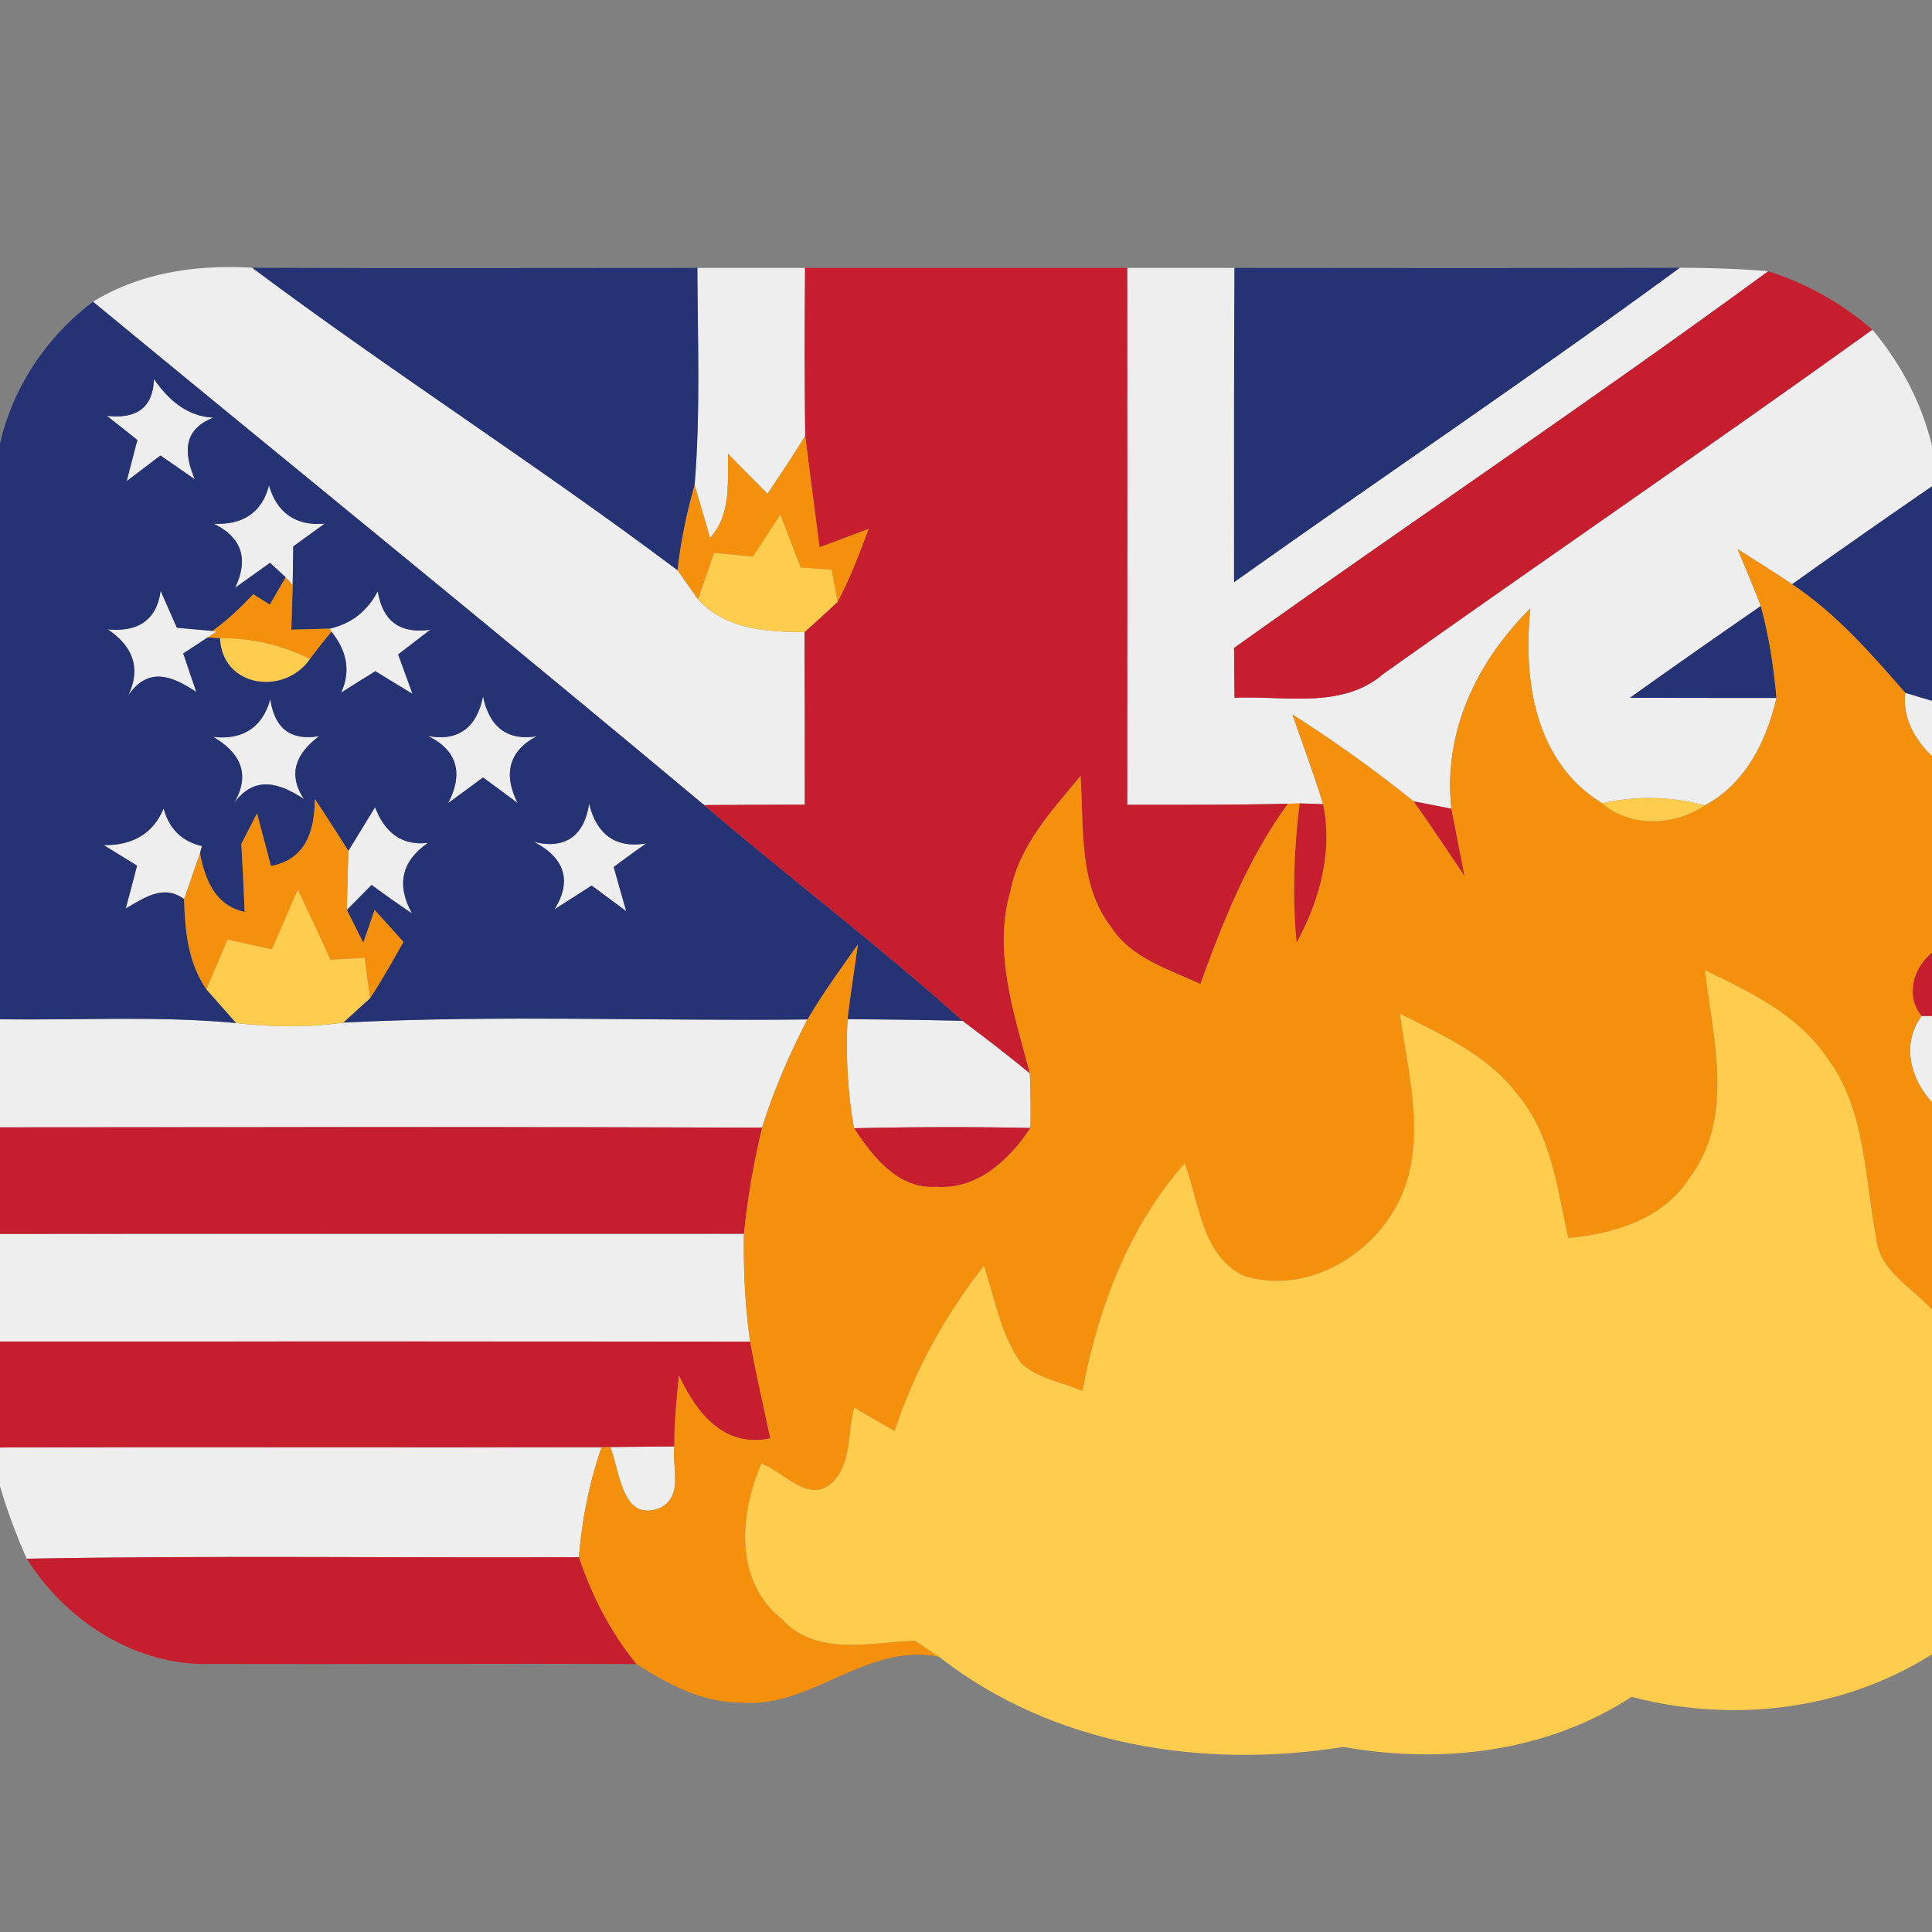 <svg xmlns="http://www.w3.org/2000/svg" width="128pt" height="128pt" viewBox="0 0 128 128"><rect x="0" y="0" width="128" height="128" fill="#808080" stroke="none"/><path fill="#eee" d="M46.2 17.75h7.14c-.04 3.71-.04 7.42.01 11.13-.8 1.3-1.65 2.57-2.5 3.84-.87-.88-1.75-1.76-2.61-2.65-.05 1.92.22 4.02-1.2 5.57-.25-.88-.77-2.64-1.02-3.51.39-4.78.2-9.59.18-14.38zM6.16 19.99c3.16-1.94 6.89-2.47 10.55-2.25 9.23 6.9 18.97 13.12 28.18 20.04.34.48 1.02 1.45 1.36 1.93 1.82 2 4.53 2.15 7.05 2.17.02 3.81.02 7.62.02 11.43-2.22.01-4.45.01-6.67.03-13.41-11.22-27-22.23-40.49-33.35zm68.52-2.24h7.11c-.05 6.94-.02 13.88-.03 20.82 9.82-6.98 19.82-13.7 29.53-20.83 1.95.01 3.91.06 5.86.23-11.64 8.53-23.64 16.58-35.39 24.96.01.83.02 2.48.03 3.3 3.31-.16 7.11.79 9.87-1.59 10.76-7.65 21.67-15.09 32.39-22.8 1.88 2.24 3.27 4.86 3.95 7.7v2.68c-3.11 2.14-6.2 4.3-9.27 6.49-1.18-.8-2.4-1.56-3.61-2.33.52 1.26 1.06 2.5 1.54 3.77-2.91 2.01-5.8 4.03-8.67 6.08 3.23.01 6.47.01 9.71.01-.67 2.87-2.04 5.66-4.74 7.12a14.18 14.18 0 0 0-6.82-.14c-4.44-2.73-5.25-8.11-4.75-12.9-3.54 3.49-5.8 8.19-5.23 13.26-.63-.12-1.88-.37-2.51-.49a88.718 88.718 0 0 0-8.02-5.75c.68 1.98 1.42 3.93 2.03 5.94-.39-.02-1.17-.04-1.56-.05l-.77.02c-3.55.08-7.1.07-10.65.07.01-11.86.01-23.71 0-35.57zM10.2 25.11c.95 1.37 2.17 2.47 3.94 2.56-2.07.81-1.94 2.4-1.23 4.09-.76-.53-1.52-1.06-2.28-1.58l-2.24 1.7c.24-.91.47-1.82.71-2.73-.67-.54-1.35-1.07-2.02-1.6 2.02.23 3.06-.59 3.12-2.44zm7.62 7.04c.5 1.77 1.75 2.73 3.7 2.54-.53.38-1.57 1.13-2.09 1.51l-.04 2.57c-.12-.13-.35-.39-.46-.52l-1.04-.96-2.31 1.65c.91-1.93.43-3.34-1.42-4.24 1.85.09 3.2-.69 3.66-2.55zm-7.18 6.99c.36.82.72 1.64 1.08 2.45.59.05 1.77.16 2.36.21l.31.03-.63.4c-.4.27-1.21.8-1.62 1.06.29.85.57 1.71.87 2.56-1.57-1.05-3.17-1.73-4.51.22.9-1.89.21-3.32-1.36-4.37 1.91.18 3.24-.54 3.5-2.56zm11.2 2.51c1.42-.32 2.48-1.14 3.19-2.48.32 1.99 1.48 2.84 3.48 2.55-.53.41-1.6 1.23-2.13 1.64.24.65.71 1.96.95 2.61-.62-.37-1.84-1.12-2.46-1.5-.76.47-1.52.94-2.27 1.42.68-1.48.33-2.83-.64-4.04zm104.39 4.25c.44.13 1.33.4 1.77.53v3.67c-1.15-1.11-1.98-2.56-1.77-4.2zM14.12 48.82c1.92.22 3.26-.59 3.79-2.5.28 1.95 1.36 2.77 3.24 2.45-1.47 1.1-2.15 2.46-1.01 4.17-1.6-1.05-3.26-1.62-4.63.27 1.16-2.01.31-3.4-1.39-4.39zm14.23-.06c2.04.39 3.26-.6 3.65-2.63.4 1.97 1.57 2.98 3.56 2.65-1.89.99-2.21 2.56-1.26 4.43-.57-.43-1.72-1.28-2.3-1.7-.58.43-1.73 1.28-2.31 1.7 1-1.91.66-3.48-1.34-4.45zM6.87 55.99c1.83.03 3.26-.7 3.97-2.43.37 1.36 1.21 2.19 2.54 2.49-.03.12-.1.36-.13.49l-1.05 3.03c-1.37-1.01-2.64-.08-3.87.62.26-.95.5-1.89.75-2.84-.74-.46-1.47-.91-2.21-1.36zm16.21.38c.59-.96 1.18-1.92 1.77-2.89.61 1.6 1.71 2.58 3.51 2.36-1.76 1.22-2.11 2.78-1.06 4.68-.91-.61-1.8-1.24-2.68-1.89-.41.42-1.23 1.25-1.64 1.66.02-1.31.06-2.61.1-3.92zm12.28-.6c2.12.55 3.37-.45 3.67-2.53.48 1.99 1.71 2.99 3.78 2.64-.72.51-1.44 1.03-2.15 1.56.2.73.62 2.19.83 2.93-.57-.43-1.72-1.27-2.29-1.7-.62.4-1.85 1.19-2.47 1.58 1.24-1.96.59-3.48-1.37-4.48zM0 67.53c5.22.07 10.45-.24 15.65.25 2.35.27 4.73.31 7.09-.03 10.24-.52 20.51-.09 30.76-.21-1.2 2.3-2.23 4.69-3.01 7.17-16.83-.06-33.66-.03-50.49-.02zm127.31-.22h.69v5.72c-1.45-1.57-2.04-3.89-.69-5.72zm-71.16.21c2.54.02 5.08.05 7.62.11 1.51 1.13 3 2.28 4.46 3.48.05 1.21.07 2.41.04 3.62-3.9-.08-7.79-.07-11.69.02-.43-2.39-.55-4.82-.43-7.23zM0 81.75c16.43-.02 32.86 0 49.29-.01-.04 2.39.07 4.78.41 7.15-16.57-.02-33.13-.01-49.7-.01zM0 95.9c13.29-.04 26.57.01 39.86-.02-.82 2.35-1.31 4.81-1.5 7.29-12.19.05-24.39-.12-36.59.1-.69-1.57-1.3-3.18-1.77-4.82zm40.43-.03l4.25-.04c-.17 1.33.6 3.21-.87 4.04-2.61 1.12-2.73-2.39-3.38-4z"/><path fill="#253274" d="M16.71 17.74c9.83.04 19.66.01 29.49.01.02 4.79.21 9.6-.18 14.38-.52 1.85-.92 3.73-1.13 5.65-9.21-6.92-18.95-13.14-28.18-20.04zm65.08.01c9.83.01 19.66.02 29.5-.01-9.71 7.13-19.71 13.85-29.53 20.83.01-6.94-.02-13.88.03-20.82zM0 29.39c.86-3.76 3.09-7.08 6.16-9.4 13.49 11.12 27.08 22.13 40.49 33.35 5.65 4.83 11.59 9.32 17.12 14.29-2.54-.06-5.08-.09-7.62-.11.19-1.66.46-3.3.69-4.95-1.15 1.63-2.33 3.25-3.34 4.97-10.25.12-20.52-.31-30.76.21.44-.4 1.33-1.22 1.78-1.62.8-1.2 1.49-2.47 2.21-3.72-.63-.71-1.27-1.42-1.91-2.12l-.75 2.17c-.28-.55-.82-1.63-1.09-2.17.41-.41 1.23-1.24 1.64-1.66.88.65 1.77 1.28 2.68 1.89-1.05-1.9-.7-3.46 1.06-4.68-1.8.22-2.9-.76-3.51-2.36-.59.97-1.18 1.93-1.77 2.89-.73-1.15-1.46-2.29-2.22-3.43-.02 2.14-.6 3.99-2.91 4.44l-.92-3.49c-.35.67-.69 1.35-1.04 2.02.09 1.5.16 3 .22 4.51-1.96-.43-2.62-2.12-2.96-3.88.03-.13.1-.37.13-.49-1.33-.3-2.17-1.13-2.54-2.49-.71 1.73-2.14 2.46-3.97 2.43.74.45 1.47.9 2.21 1.36-.25.95-.49 1.89-.75 2.84 1.23-.7 2.5-1.63 3.87-.62.05 2.07.26 4.22 1.47 5.97.5.56 1.49 1.68 1.98 2.24-5.2-.49-10.43-.18-15.65-.25zm10.2-4.28c-.06 1.85-1.1 2.67-3.12 2.44.67.53 1.35 1.06 2.02 1.6-.24.91-.47 1.82-.71 2.73l2.24-1.7c.76.52 1.52 1.05 2.28 1.58-.71-1.69-.84-3.28 1.23-4.09-1.77-.09-2.99-1.19-3.94-2.56m7.62 7.04c-.46 1.86-1.81 2.64-3.66 2.55 1.85.9 2.33 2.31 1.42 4.24l2.31-1.65 1.04.96c-.27.45-.79 1.36-1.05 1.81-.28-.17-.83-.52-1.1-.69-.83.88-1.71 1.72-2.7 2.43-.59-.05-1.77-.16-2.36-.21-.36-.81-.72-1.63-1.08-2.45-.26 2.02-1.59 2.74-3.5 2.56 1.57 1.05 2.26 2.48 1.36 4.37 1.34-1.95 2.94-1.27 4.51-.22-.3-.85-.58-1.71-.87-2.56.41-.26 1.22-.79 1.62-1.06l.82.05c.15 3.28 4.26 3.82 5.95 1.38.46-.62.93-1.22 1.43-1.81.97 1.21 1.32 2.56.64 4.04.75-.48 1.51-.95 2.27-1.42.62.38 1.84 1.13 2.46 1.5-.24-.65-.71-1.96-.95-2.61.53-.41 1.6-1.23 2.13-1.64-2 .29-3.16-.56-3.48-2.55-.71 1.34-1.77 2.16-3.19 2.48-.63.01-1.91.05-2.54.07.02-.74.07-2.21.09-2.95l.04-2.57c.52-.38 1.56-1.13 2.09-1.51-1.95.19-3.2-.77-3.7-2.54m-3.7 16.67c1.7.99 2.55 2.38 1.39 4.39 1.37-1.89 3.03-1.32 4.63-.27-1.14-1.71-.46-3.07 1.01-4.17-1.88.32-2.96-.5-3.24-2.45-.53 1.91-1.87 2.72-3.79 2.5m14.23-.06c2 .97 2.34 2.54 1.34 4.45.58-.42 1.73-1.27 2.31-1.7.58.42 1.73 1.27 2.3 1.7-.95-1.87-.63-3.44 1.26-4.43-1.99.33-3.16-.68-3.56-2.65-.39 2.03-1.61 3.02-3.65 2.63m7.01 7.01c1.96 1 2.61 2.52 1.37 4.48.62-.39 1.85-1.18 2.47-1.58.57.43 1.72 1.27 2.29 1.7-.21-.74-.63-2.2-.83-2.93.71-.53 1.43-1.05 2.15-1.56-2.07.35-3.3-.65-3.78-2.64-.3 2.08-1.55 3.08-3.67 2.53zm83.37-17.06c3.07-2.19 6.16-4.35 9.27-6.49v14.21c-.44-.13-1.33-.4-1.77-.53-2.28-2.61-4.59-5.26-7.5-7.19zm-10.74 7.52c2.87-2.05 5.76-4.07 8.67-6.08.54 1.99.85 4.03 1.04 6.09-3.24 0-6.48 0-9.71-.01z"/><g fill="#c61e2e"><path d="M53.34 17.75h21.34c.01 11.86.01 23.71 0 35.57 3.55 0 7.1.01 10.65-.07-2.63 3.6-4.29 7.77-5.8 11.94-2.13-.98-4.61-1.72-5.94-3.8-2.17-2.85-1.77-6.62-2-9.98-1.89 2.29-4.05 4.58-4.64 7.61-1.19 4.06.26 8.17 1.28 12.09-1.46-1.2-2.95-2.35-4.46-3.48-5.53-4.97-11.47-9.46-17.12-14.29 2.22-.02 4.45-.02 6.67-.03 0-3.81 0-7.62-.02-11.43.74-.66 1.47-1.33 2.19-2 .83-1.55 1.44-3.2 2.06-4.84-1.08.41-2.16.81-3.25 1.22-.32-2.46-.65-4.92-.95-7.38-.05-3.71-.05-7.42-.01-11.13z"/><path d="M117.15 17.97c2.54.81 4.89 2.13 6.9 3.87-10.72 7.71-21.63 15.15-32.39 22.8-2.76 2.38-6.56 1.43-9.87 1.59-.01-.82-.02-2.47-.03-3.3 11.75-8.38 23.75-16.43 35.39-24.96zM86.1 53.23c.39.01 1.17.03 1.56.05.66 3.19-.24 6.39-1.76 9.19-.29-3.07-.18-6.17.2-9.24zm7.55-.14c.63.12 1.88.37 2.51.49l.87 4.47c-1.12-1.66-2.21-3.34-3.38-4.96zm33.66 14.22c-1.1-1.32-.55-3.2.69-4.2v4.2zM0 74.69c16.83-.01 33.66-.04 50.49.02-.55 2.32-.97 4.66-1.2 7.03-16.43.01-32.86-.01-49.29.01zm56.58.06c3.9-.09 7.79-.1 11.69-.02-1.4 2.11-3.51 4.1-6.24 3.9-2.54.17-4.2-2-5.45-3.88zM0 88.88c16.57 0 33.13-.01 49.7.01.38 2.15.89 4.27 1.33 6.41-3.08.63-4.87-1.67-6.05-4.17-.15 1.56-.32 3.13-.3 4.7l-4.25.04-.57.01c-13.29.03-26.57-.02-39.86.02zm1.77 14.39c12.2-.22 24.4-.05 36.59-.1.85 2.56 2.1 4.98 3.81 7.08-9.37-.05-18.74.02-28.11-.01-5.03.18-9.66-2.81-12.29-6.97z"/></g><path fill="#f4900c" d="M48.24 30.07c.86.89 1.74 1.77 2.61 2.65.85-1.27 1.7-2.54 2.5-3.84.3 2.46.63 4.92.95 7.38 1.09-.41 2.17-.81 3.25-1.22-.62 1.64-1.23 3.29-2.06 4.84-.09-.53-.29-1.6-.39-2.14-.51-.04-1.54-.1-2.05-.14l-1.35-3.51c-.61.93-1.21 1.86-1.82 2.79-.86-.09-1.72-.17-2.58-.25-.35 1.03-.7 2.05-1.05 3.08-.34-.48-1.02-1.45-1.36-1.93.21-1.92.61-3.8 1.13-5.65.25.87.77 2.63 1.02 3.51 1.42-1.55 1.15-3.65 1.2-5.57zm66.88 6.31c1.21.77 2.43 1.53 3.61 2.33 2.91 1.93 5.22 4.58 7.5 7.19-.21 1.64.62 3.09 1.77 4.2v13.01c-1.24 1-1.79 2.88-.69 4.2-1.35 1.83-.76 4.15.69 5.72v13.74c-1.33-1.5-3.53-2.59-3.7-4.8-.79-4.03-.68-8.52-3.29-11.94-1.92-2.83-5.09-4.32-8.06-5.76.54 4.53 2 9.74-1 13.75-1.75 2.75-4.98 3.72-8.05 4-.72-3.3-1.13-6.89-3.4-9.56-1.95-2.57-4.97-3.9-7.76-5.31.5 3.66 1.56 7.48.46 11.14-1.34 4.36-6.28 7.67-10.81 6.23-2.78-1.35-2.94-4.89-3.9-7.46-3.74 4.26-5.74 9.59-6.77 15.09-1.36-.58-2.95-.8-4.06-1.83-1.37-1.9-1.74-4.28-2.47-6.46-2.58 3.29-4.62 6.97-5.92 10.95-.89-.52-1.79-1.03-2.68-1.55-.45 1.63-.15 3.71-1.45 4.96-1.55 1.47-3.22-.74-4.7-1.25-1.44 3.37-1.82 7.76 1.36 10.3 2.32 2.5 5.83 1.54 8.8 1.43.41.27 1.22.8 1.62 1.07-4.86-.99-8.5 3.5-13.27 3.03-2.49-.03-4.74-1.24-6.78-2.55-1.71-2.1-2.96-4.52-3.81-7.08.19-2.48.68-4.94 1.5-7.29l.57-.01c.65 1.61.77 5.12 3.38 4 1.47-.83.7-2.71.87-4.04-.02-1.57.15-3.14.3-4.7 1.18 2.5 2.97 4.8 6.05 4.17-.44-2.14-.95-4.26-1.33-6.41-.34-2.37-.45-4.76-.41-7.15.23-2.37.65-4.71 1.2-7.03.78-2.48 1.81-4.87 3.01-7.17 1.01-1.72 2.19-3.34 3.34-4.97-.23 1.65-.5 3.29-.69 4.95-.12 2.41 0 4.84.43 7.23 1.25 1.88 2.91 4.05 5.45 3.88 2.73.2 4.84-1.79 6.24-3.9.03-1.21.01-2.41-.04-3.62-1.02-3.92-2.47-8.03-1.28-12.09.59-3.03 2.75-5.32 4.64-7.61.23 3.36-.17 7.13 2 9.98 1.33 2.08 3.81 2.82 5.94 3.8 1.51-4.17 3.17-8.34 5.8-11.94l.77-.02c-.38 3.07-.49 6.17-.2 9.24 1.52-2.8 2.42-6 1.76-9.19-.61-2.01-1.35-3.96-2.03-5.94 2.77 1.77 5.46 3.68 8.02 5.75 1.17 1.62 2.26 3.3 3.38 4.96l-.87-4.47c-.57-5.07 1.69-9.77 5.23-13.26-.5 4.79.31 10.17 4.75 12.9 1.88 1.63 4.83 1.49 6.82.14 2.7-1.46 4.07-4.25 4.74-7.12-.19-2.06-.5-4.1-1.04-6.09-.48-1.27-1.02-2.51-1.54-3.77zm-96.19 1.87c.11.13.34.39.46.52-.02.74-.07 2.21-.09 2.95.63-.02 1.91-.06 2.54-.07l.12.2c-.5.59-.97 1.19-1.43 1.81-1.86-.93-3.88-1.4-5.95-1.38l-.82-.05.63-.4-.31-.03c.99-.71 1.87-1.55 2.7-2.43.27.17.82.52 1.1.69.26-.45.78-1.36 1.05-1.81zm-2.94 17.66c.35-.67.69-1.35 1.04-2.02l.92 3.49c2.31-.45 2.89-2.3 2.91-4.44.76 1.14 1.49 2.28 2.22 3.43-.04 1.31-.08 2.61-.1 3.92.27.54.81 1.62 1.09 2.17l.75-2.17c.64.7 1.28 1.41 1.91 2.12-.72 1.25-1.41 2.52-2.21 3.72l-.36-2.67-2.26.12c-.71-1.55-1.44-3.1-2.17-4.65-.57 1.32-1.14 2.64-1.72 3.96-.98-.21-1.96-.43-2.94-.64-.46 1.1-.93 2.19-1.4 3.29-1.21-1.75-1.42-3.9-1.47-5.97l1.05-3.03c.34 1.76 1 3.45 2.96 3.88-.06-1.51-.13-3.01-.22-4.51z"/><path fill="#ffcc4d" d="M49.88 36.88c.61-.93 1.21-1.86 1.82-2.79l1.35 3.51c.51.04 1.54.1 2.05.14.1.54.3 1.61.39 2.14-.72.67-1.45 1.34-2.19 2-2.52-.02-5.23-.17-7.05-2.17.35-1.03.7-2.05 1.05-3.08.86.08 1.72.16 2.58.25zm-35.3 5.4c2.07-.02 4.09.45 5.95 1.38-1.69 2.44-5.8 1.9-5.95-1.38zm91.56 10.94c2.25-.5 4.59-.47 6.82.14-1.99 1.35-4.94 1.49-6.82-.14zm-86.41 5.71c.73 1.55 1.46 3.1 2.17 4.65l2.26-.12.36 2.67c-.45.4-1.34 1.22-1.78 1.62-2.36.34-4.74.3-7.09.03-.49-.56-1.48-1.68-1.98-2.24.47-1.1.94-2.19 1.4-3.29.98.21 1.96.43 2.94.64.58-1.32 1.15-2.64 1.72-3.96zm93.22 5.34c2.97 1.44 6.14 2.93 8.06 5.76 2.61 3.42 2.5 7.91 3.29 11.94.17 2.21 2.37 3.3 3.7 4.8v22.83c-5.9 3.73-13.19 4.58-19.9 2.82-5.65 3.67-12.55 4.48-19.09 3.32-9.28 1.48-19.25-.07-26.79-5.97-.4-.27-1.21-.8-1.62-1.07-2.97.11-6.48 1.07-8.8-1.43-3.18-2.54-2.8-6.93-1.36-10.3 1.48.51 3.15 2.72 4.7 1.25 1.3-1.25 1-3.33 1.45-4.96.89.52 1.79 1.03 2.68 1.55 1.3-3.98 3.34-7.66 5.92-10.95.73 2.18 1.1 4.56 2.47 6.46 1.11 1.03 2.7 1.25 4.06 1.83 1.03-5.5 3.03-10.83 6.77-15.09.96 2.57 1.12 6.11 3.9 7.46 4.53 1.44 9.47-1.87 10.81-6.23 1.1-3.66.04-7.48-.46-11.14 2.79 1.41 5.81 2.74 7.76 5.31 2.27 2.67 2.68 6.26 3.4 9.56 3.07-.28 6.3-1.25 8.05-4 3-4.01 1.54-9.22 1-13.75z"/></svg>